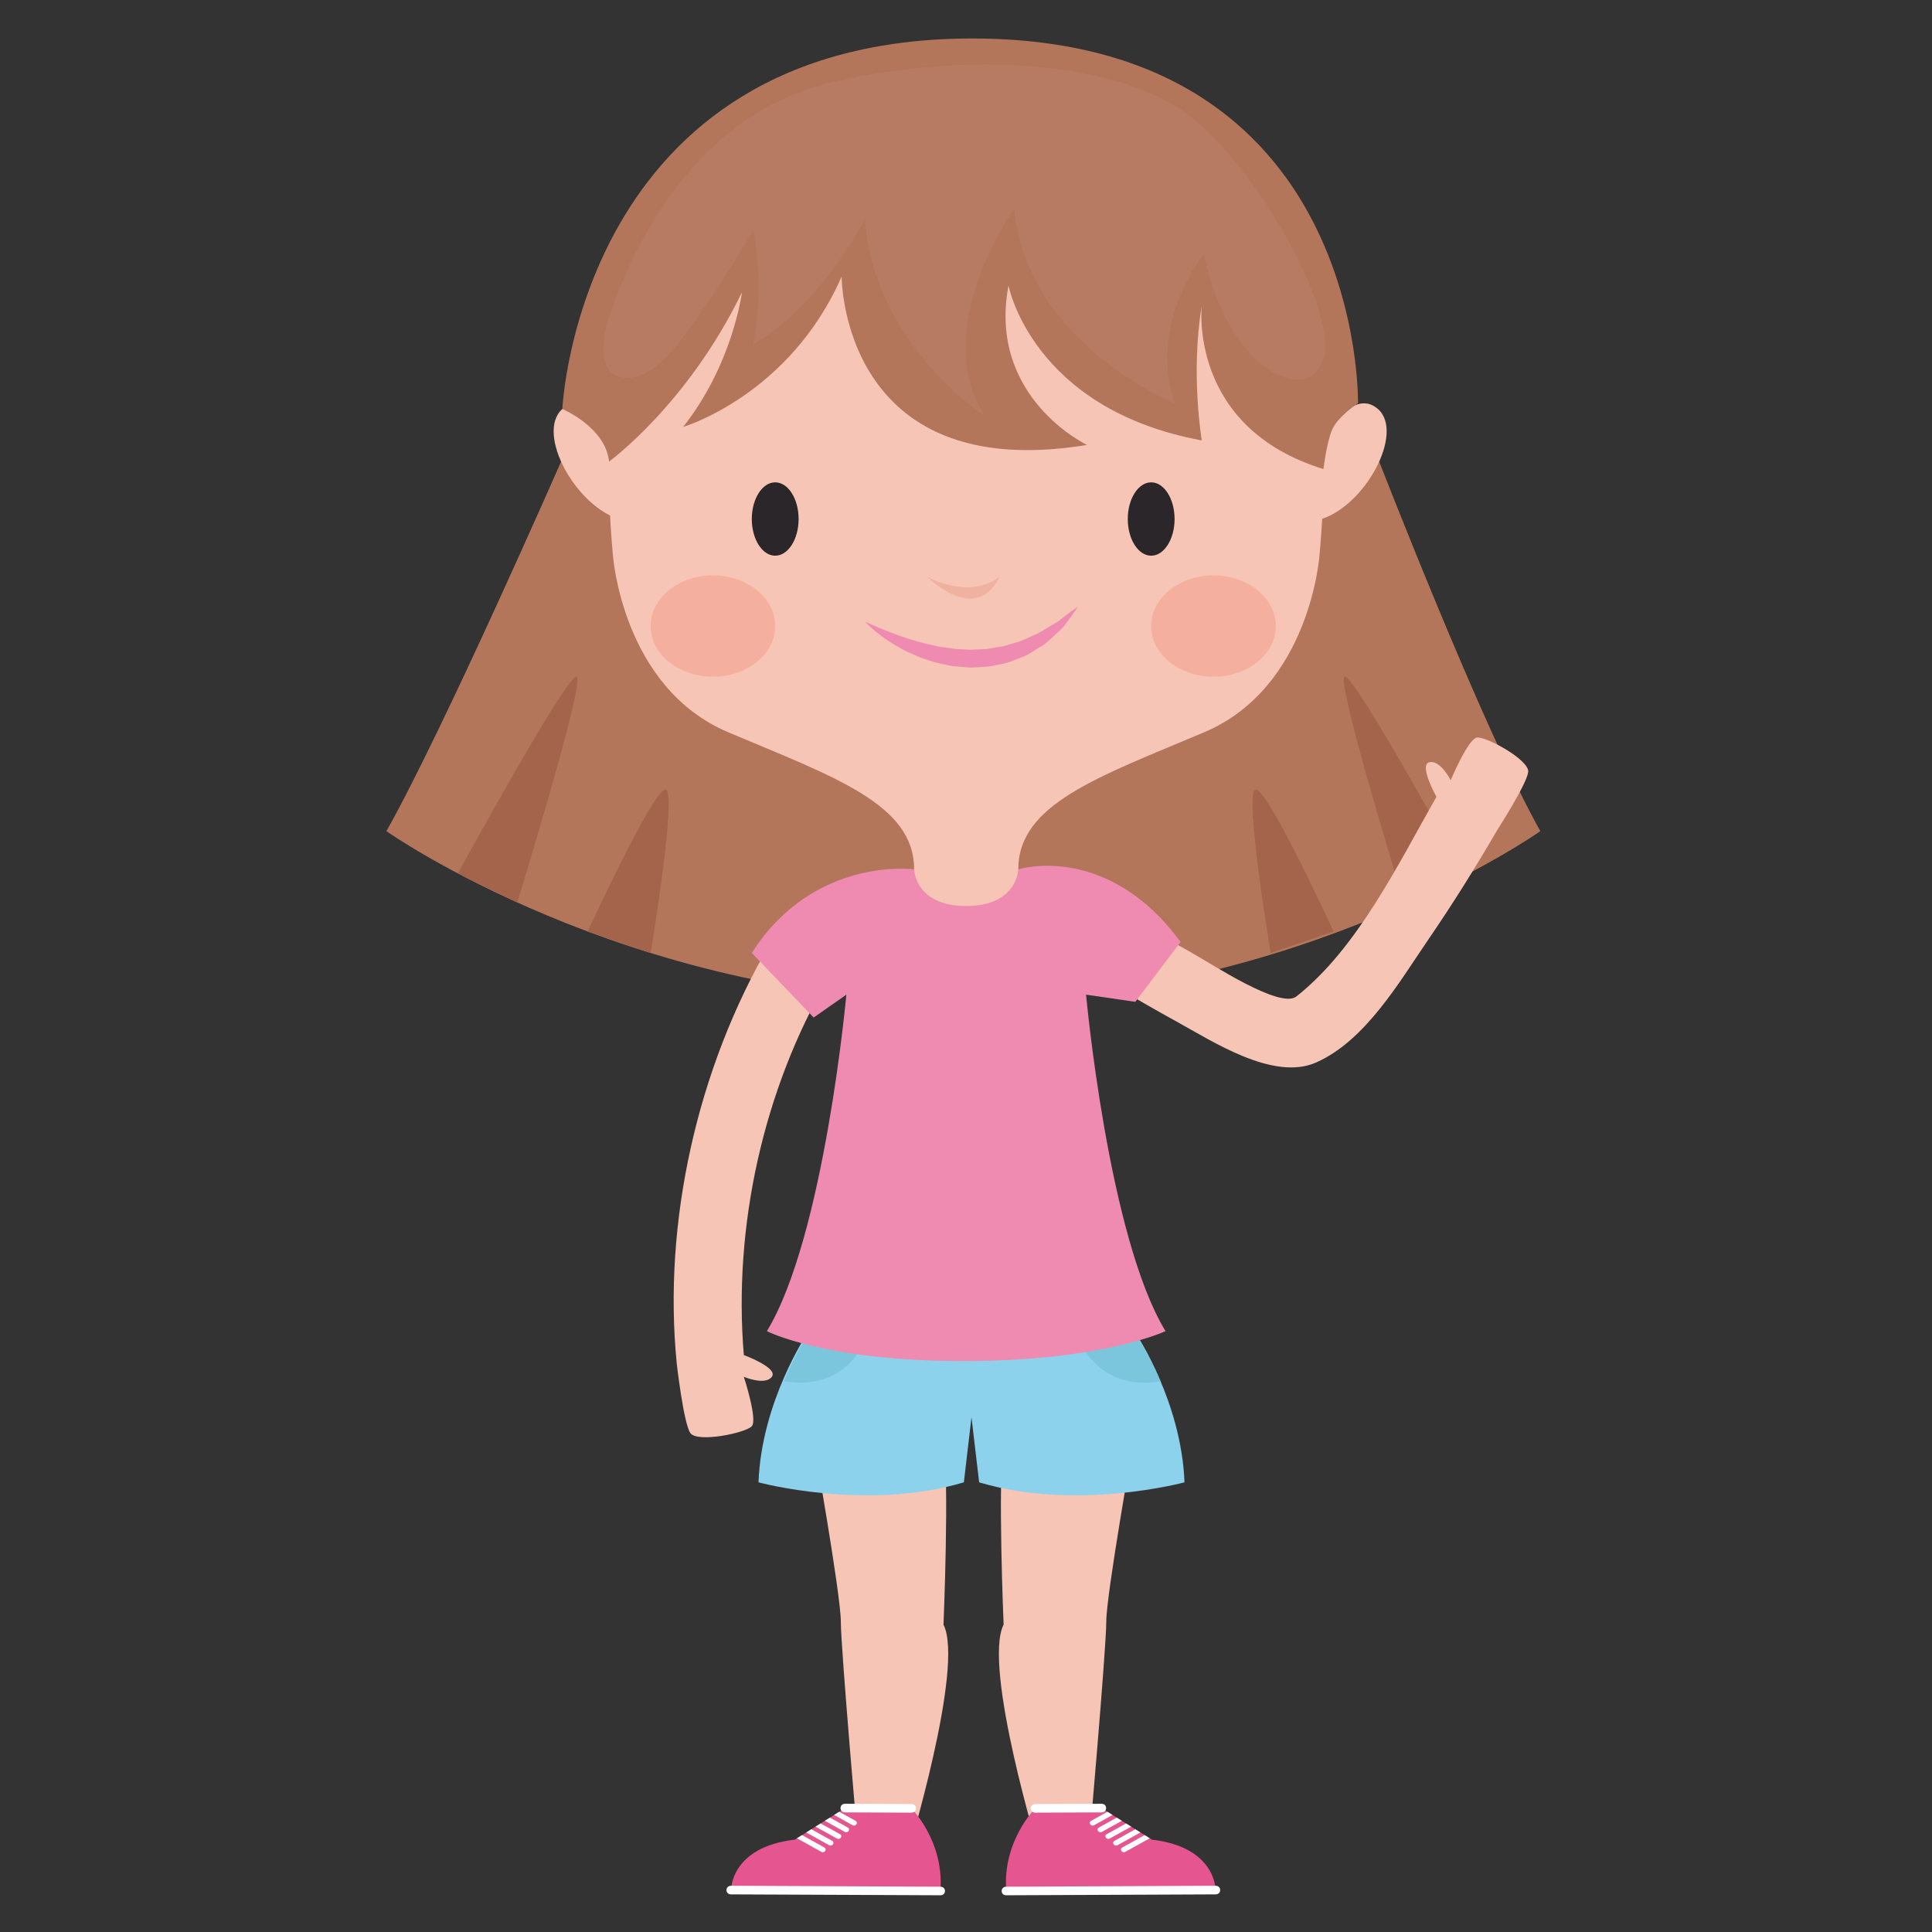 <?xml version="1.0" encoding="UTF-8"?>
<svg width="120px" height="120px" viewBox="0 0 120 120" version="1.1" xmlns="http://www.w3.org/2000/svg" xmlns:xlink="http://www.w3.org/1999/xlink">
    <rect x="0" y="0" width="120" height="120" fill="#333333" stroke="none"/>
    <!-- Generator: Sketch 51.1 (57501) - http://www.bohemiancoding.com/sketch -->
    <title>Girl22</title>
    <desc>Created with Sketch.</desc>
    <defs></defs>
    <g id="Girl22" stroke="none" stroke-width="1" fill="none" fill-rule="evenodd">
        <g id="Group-152" transform="translate(24, 2)">
            <path d="M36.013,60.219 C56.835,60.101 71.674,49.624 71.674,49.624 C68.11,43.301 61.664,26.667 61.664,26.667 L36.013,23.098 L36.013,23.051 L35.837,23.075 L35.661,23.051 L35.661,23.098 L10.852,26.667 C10.852,26.667 3.564,43.301 0,49.624 C0,49.624 14.839,60.101 35.661,60.219 L35.661,60.224 C35.72,60.224 35.778,60.222 35.837,60.222 C35.896,60.222 35.954,60.224 36.013,60.224 L36.013,60.219 Z" id="Fill-1" fill="#B3765A"></path>
            <path d="M4.439,52.25 C4.439,52.25 11.254,39.783 11.817,40.031 C12.379,40.28 8.128,54.054 8.128,54.054 L4.439,52.25 Z" id="Fill-3" fill="#A3644B"></path>
            <path d="M12.503,55.858 C12.503,55.858 16.459,47.246 17.303,47.041 C18.147,46.835 16.411,57.191 16.411,57.191 L12.503,55.858 Z" id="Fill-5" fill="#A3644B"></path>
            <path d="M66.896,52.25 C66.896,52.25 60.081,39.783 59.518,40.031 C58.956,40.28 63.207,54.054 63.207,54.054 L66.896,52.25 Z" id="Fill-7" fill="#A3644B"></path>
            <path d="M58.832,55.858 C58.832,55.858 54.876,47.246 54.032,47.041 C53.188,46.835 54.924,57.191 54.924,57.191 L58.832,55.858 Z" id="Fill-9" fill="#A3644B"></path>
            <path d="M26.537,87.561 C26.537,87.561 28.225,97.044 28.225,98.719 C28.225,100.392 29.35,113.224 29.35,113.224 L32.351,113.224 C32.351,113.224 35.923,101.543 34.602,98.905 C34.602,98.905 34.978,89.978 34.602,87.561 L26.537,87.561 Z" id="Fill-11" fill="#F7C5B5"></path>
            <path d="M32.608,110.32 C32.608,110.32 34.659,112.359 34.41,115.453 L21.407,115.396 C21.407,115.396 21.36,112.728 25.363,112.264 L28.491,110.304 L32.608,110.32 Z" id="Fill-13" fill="#E55590"></path>
            <path d="M27.808,110.731 C28.189,110.943 28.572,111.156 28.953,111.367 C29.148,111.476 29.335,111.204 29.14,111.095 C28.802,110.908 28.464,110.72 28.125,110.532 L27.808,110.731 Z" id="Fill-15" fill="#FFFFFF"></path>
            <path d="M27.23,111.093 C27.643,111.322 28.056,111.552 28.469,111.782 C28.663,111.889 28.851,111.616 28.656,111.51 C28.286,111.304 27.917,111.1 27.548,110.895 L27.23,111.093 Z" id="Fill-17" fill="#FFFFFF"></path>
            <path d="M27.984,112.196 C28.179,112.303 28.366,112.031 28.172,111.923 C27.771,111.702 27.371,111.478 26.97,111.258 L26.652,111.456 C27.097,111.702 27.54,111.949 27.984,112.196" id="Fill-19" fill="#FFFFFF"></path>
            <path d="M27.499,112.609 C27.695,112.717 27.881,112.445 27.687,112.336 C27.256,112.097 26.824,111.858 26.393,111.618 L26.076,111.818 C26.551,112.082 27.026,112.346 27.499,112.609" id="Fill-21" fill="#FFFFFF"></path>
            <path d="M27.016,113.023 C27.21,113.13 27.397,112.859 27.203,112.751 C26.741,112.494 26.278,112.238 25.816,111.98 L25.498,112.179 C26.004,112.46 26.51,112.741 27.016,113.023" id="Fill-23" fill="#FFFFFF"></path>
            <path d="M21.405,115.663 C25.74,115.682 30.075,115.702 34.409,115.719 C34.787,115.721 34.79,115.189 34.41,115.186 C30.077,115.167 25.742,115.148 21.409,115.128 C21.029,115.127 21.026,115.661 21.405,115.663" id="Fill-25" fill="#FFFFFF"></path>
            <path d="M28.489,110.571 C29.863,110.576 31.235,110.582 32.607,110.588 C32.986,110.59 32.99,110.055 32.609,110.054 C31.237,110.048 29.864,110.043 28.491,110.036 C28.113,110.034 28.11,110.569 28.489,110.571" id="Fill-27" fill="#FFFFFF"></path>
            <path d="M46.401,87.561 C46.401,87.561 44.713,97.044 44.713,98.719 C44.713,100.392 43.587,113.224 43.587,113.224 L40.586,113.224 C40.586,113.224 37.015,101.543 38.336,98.905 C38.336,98.905 37.96,89.978 38.335,87.561 L46.401,87.561 Z" id="Fill-29" fill="#F7C5B5"></path>
            <path d="M40.301,110.32 C40.301,110.32 38.251,112.359 38.5,115.453 L51.502,115.396 C51.502,115.396 51.55,112.728 47.546,112.264 L44.419,110.304 L40.301,110.32 Z" id="Fill-31" fill="#E55590"></path>
            <path d="M45.102,110.731 C44.721,110.943 44.338,111.156 43.957,111.367 C43.762,111.476 43.574,111.204 43.769,111.095 C44.107,110.908 44.446,110.72 44.784,110.532 L45.102,110.731 Z" id="Fill-33" fill="#FFFFFF"></path>
            <path d="M45.679,111.093 C45.266,111.322 44.853,111.552 44.44,111.782 C44.246,111.889 44.059,111.616 44.254,111.51 C44.623,111.304 44.993,111.1 45.361,110.895 L45.679,111.093 Z" id="Fill-35" fill="#FFFFFF"></path>
            <path d="M44.925,112.196 C44.731,112.303 44.543,112.031 44.738,111.923 C45.138,111.702 45.539,111.478 45.939,111.258 L46.257,111.456 C45.813,111.702 45.369,111.949 44.925,112.196" id="Fill-37" fill="#FFFFFF"></path>
            <path d="M45.41,112.609 C45.215,112.717 45.028,112.445 45.222,112.336 L46.517,111.618 L46.834,111.818 C46.359,112.082 45.884,112.346 45.41,112.609" id="Fill-39" fill="#FFFFFF"></path>
            <path d="M45.894,113.023 C45.7,113.13 45.513,112.859 45.706,112.751 C46.169,112.494 46.632,112.238 47.094,111.98 L47.412,112.179 C46.906,112.46 46.4,112.741 45.894,113.023" id="Fill-41" fill="#FFFFFF"></path>
            <path d="M51.504,115.663 C47.17,115.682 42.835,115.702 38.5,115.719 C38.122,115.721 38.12,115.189 38.499,115.186 C42.833,115.167 47.168,115.148 51.501,115.128 C51.881,115.127 51.883,115.661 51.504,115.663" id="Fill-43" fill="#FFFFFF"></path>
            <path d="M44.42,110.571 C43.047,110.576 41.675,110.582 40.302,110.588 C39.923,110.59 39.92,110.055 40.3,110.054 C41.672,110.048 43.045,110.043 44.418,110.036 C44.797,110.034 44.8,110.569 44.42,110.571" id="Fill-45" fill="#FFFFFF"></path>
            <path d="M46.557,80.849 L36.341,81.972 L26.125,80.849 C26.125,80.849 23.3,85.05 23.112,90.071 C23.112,90.071 29.818,91.885 35.867,90.071 L36.341,86.028 L36.816,90.071 C42.865,91.885 49.571,90.071 49.571,90.071 C49.383,85.05 46.557,80.849 46.557,80.849" id="Fill-47" fill="#8CD2ED"></path>
            <path d="M46.557,80.849 L43.017,81.238 C43.433,82.156 44.789,84.337 48.084,83.794 C47.323,81.994 46.557,80.849 46.557,80.849" id="Fill-49" fill="#7CC6DD"></path>
            <path d="M26.222,80.849 L29.763,81.238 C29.346,82.156 27.991,84.337 24.696,83.794 C25.457,81.994 26.222,80.849 26.222,80.849" id="Fill-51" fill="#7CC6DD"></path>
            <path d="M23.781,56.693 C19.329,64.344 17.156,73.899 18.035,82.707 C18.035,82.707 18.454,86.376 18.875,87.004 C19.297,87.632 22.322,87.004 22.696,86.585 C23.07,86.167 22.201,83.517 22.201,83.517 C22.201,83.517 23.517,84.075 23.939,83.517 C24.362,82.959 22.201,82.165 22.201,82.165 C21.532,74.206 23.404,65.714 27.425,58.804 C28.787,56.463 25.14,54.356 23.781,56.693" id="Fill-53" fill="#F7C5B5"></path>
            <path d="M70.919,45.951 C71.008,45.202 68.297,43.732 67.739,43.81 C67.18,43.887 66.106,46.462 66.106,46.462 C66.106,46.462 65.47,45.191 64.784,45.343 C64.097,45.496 65.22,47.49 65.22,47.49 C62.836,51.68 60.306,56.909 56.518,59.894 C55.514,60.684 51.286,57.886 50.036,57.187 C47.903,55.995 45.811,54.719 43.763,53.389 C41.482,51.908 39.515,55.615 41.77,57.079 C44.15,58.625 46.591,60.083 49.079,61.451 C51.298,62.67 55.1,65.176 57.76,63.988 C60.828,62.618 62.909,58.993 64.72,56.351 C66.241,54.131 67.67,51.839 69.024,49.513 C69.024,49.513 70.829,46.7 70.919,45.951" id="Fill-55" fill="#F7C5B5"></path>
            <path d="M46.517,60.225 L49.33,56.505 C44.735,50.275 39.249,51.995 39.249,51.995 C38.534,54.124 36.013,54.087 36.013,54.087 C36.013,54.087 33.491,54.124 32.778,51.995 C32.778,51.995 26.537,51.159 22.696,57.191 L26.537,61.201 L28.569,59.78 C28.569,59.78 27.198,74.822 23.633,80.68 C23.633,80.68 27.221,82.54 35.837,82.54 C44.454,82.54 48.393,80.68 48.393,80.68 C44.829,74.822 43.458,59.78 43.458,59.78 L46.517,60.225 Z" id="Fill-57" fill="#EF8BB1"></path>
            <path d="M36.013,2.482 C36.013,2.482 11.114,0.251 14.068,32.469 C14.068,32.469 14.63,40.698 21.242,43.487 C27.854,46.277 32.778,47.95 32.778,51.995 C32.778,51.995 32.824,54.273 36.013,54.273 C39.202,54.273 39.248,51.995 39.248,51.995 C39.248,47.95 44.172,46.277 50.784,43.487 C57.396,40.698 57.958,32.469 57.958,32.469 C60.913,0.251 36.013,2.482 36.013,2.482" id="Fill-59" fill="#F7C5B5"></path>
            <path d="M10.929,23.403 C12.617,21.915 14.592,25.631 14.592,25.631 L14.593,25.632 C14.526,27.075 14.535,28.612 14.619,30.24 L14.592,30.284 C11.784,29.54 9.242,24.891 10.929,23.403" id="Fill-61" fill="#F7C5B5"></path>
            <path d="M61.586,23.403 C59.898,21.915 57.923,25.631 57.923,25.631 L57.922,25.632 C57.989,27.075 57.981,28.612 57.897,30.24 L57.923,30.284 C60.732,29.54 63.274,24.891 61.586,23.403" id="Fill-63" fill="#F7C5B5"></path>
            <path d="M48.955,30.237 C48.955,31.495 48.304,32.515 47.502,32.515 C46.699,32.515 46.048,31.495 46.048,30.237 C46.048,28.98 46.699,27.959 47.502,27.959 C48.304,27.959 48.955,28.98 48.955,30.237" id="Fill-65" fill="#2B2629"></path>
            <path d="M25.603,30.237 C25.603,31.495 24.952,32.515 24.149,32.515 C23.347,32.515 22.696,31.495 22.696,30.237 C22.696,28.98 23.347,27.959 24.149,27.959 C24.952,27.959 25.603,28.98 25.603,30.237" id="Fill-67" fill="#2B2629"></path>
            <path d="M33.575,33.817 C33.575,33.817 36.201,35.305 38.076,33.817 C38.076,33.817 36.951,36.886 33.575,33.817" id="Fill-69" fill="#EFB1A0"></path>
            <path d="M29.729,36.607 C29.729,36.607 29.941,36.711 30.312,36.869 C30.494,36.955 30.725,37.04 30.979,37.15 C31.237,37.255 31.533,37.358 31.847,37.48 C32.172,37.581 32.512,37.712 32.883,37.81 C33.068,37.861 33.255,37.921 33.449,37.968 C33.646,38.005 33.843,38.055 34.045,38.101 C34.445,38.21 34.873,38.221 35.293,38.303 C35.506,38.315 35.72,38.328 35.936,38.34 L36.259,38.36 L36.58,38.339 L37.224,38.317 C37.436,38.298 37.643,38.247 37.852,38.216 C38.056,38.168 38.273,38.167 38.468,38.098 C38.667,38.039 38.863,37.979 39.056,37.921 C39.454,37.829 39.795,37.629 40.144,37.487 C40.499,37.352 40.796,37.152 41.081,36.978 C41.226,36.892 41.364,36.808 41.495,36.73 C41.633,36.657 41.756,36.578 41.859,36.487 C42.073,36.315 42.269,36.172 42.431,36.05 C42.755,35.811 42.953,35.677 42.953,35.677 C42.953,35.677 42.83,35.87 42.593,36.204 C42.473,36.369 42.329,36.574 42.151,36.8 C41.99,37.045 41.728,37.24 41.472,37.49 C41.21,37.733 40.93,38.011 40.562,38.21 C40.205,38.42 39.852,38.701 39.41,38.839 C38.984,39.007 38.546,39.208 38.063,39.273 C37.825,39.317 37.586,39.379 37.344,39.407 L36.609,39.454 L36.241,39.465 L35.876,39.434 C35.634,39.413 35.393,39.392 35.154,39.371 C34.918,39.333 34.687,39.278 34.46,39.227 C34.231,39.179 34.007,39.126 33.795,39.049 C33.58,38.979 33.368,38.915 33.166,38.84 C32.965,38.759 32.774,38.669 32.587,38.587 C32.207,38.434 31.879,38.226 31.57,38.055 C30.35,37.323 29.729,36.607 29.729,36.607" id="Fill-71" fill="#EF8BB1"></path>
            <path d="M24.149,36.886 C24.149,38.623 22.418,40.031 20.28,40.031 C18.143,40.031 16.411,38.623 16.411,36.886 C16.411,35.148 18.143,33.74 20.28,33.74 C22.418,33.74 24.149,35.148 24.149,36.886" id="Fill-73" fill="#F4AF9F"></path>
            <path d="M55.24,36.886 C55.24,38.623 53.509,40.031 51.371,40.031 C49.234,40.031 47.502,38.623 47.502,36.886 C47.502,35.148 49.234,33.74 51.371,33.74 C53.509,33.74 55.24,35.148 55.24,36.886" id="Fill-75" fill="#F4AF9F"></path>
            <path d="M13.83,26.668 C13.83,26.668 18.71,23.124 22.086,16.15 C22.086,16.15 21.523,20.613 18.429,24.519 C18.429,24.519 25.04,22.566 28.276,15.174 C28.276,15.174 28.229,28.145 43.516,25.635 C43.516,25.635 37.326,22.706 38.639,15.732 C38.639,15.732 40.092,23.403 50.643,25.355 C50.643,25.355 49.94,21.171 50.643,16.988 C50.643,16.988 49.776,24.537 58.201,27.134 C58.201,27.134 58.368,25.662 58.705,24.775 C59.041,23.887 60.347,23.052 60.347,23.052 C60.347,23.052 60.819,0.39 36.388,0.39 C11.957,0.39 10.929,23.403 10.929,23.403 C10.929,23.403 13.608,24.529 13.83,26.668" id="Fill-77" fill="#B3765A"></path>
            <path d="M37.142,23.825 C37.142,23.825 30.259,19.363 29.729,11.621 C29.729,11.621 26.763,17.217 22.784,19.363 C22.784,19.363 23.514,16.083 22.784,12.277 C22.784,12.277 19.766,17.526 17.535,20.019 C15.303,22.513 12.477,21.856 13.824,17.723 C15.171,13.589 19.102,5.06 27.725,3.092 C36.347,1.123 44.975,1.911 49.33,4.798 C53.686,7.684 59.145,17.264 58.202,20.282 C57.259,23.3 52.23,21.021 50.774,13.762 C50.774,13.762 47.269,18.079 48.955,23.052 C48.955,23.052 39.789,19.363 38.994,10.965 C38.994,10.965 33.7,18.313 37.142,23.825" id="Fill-79" fill="#B77B63"></path>
        </g>
    </g>
</svg>